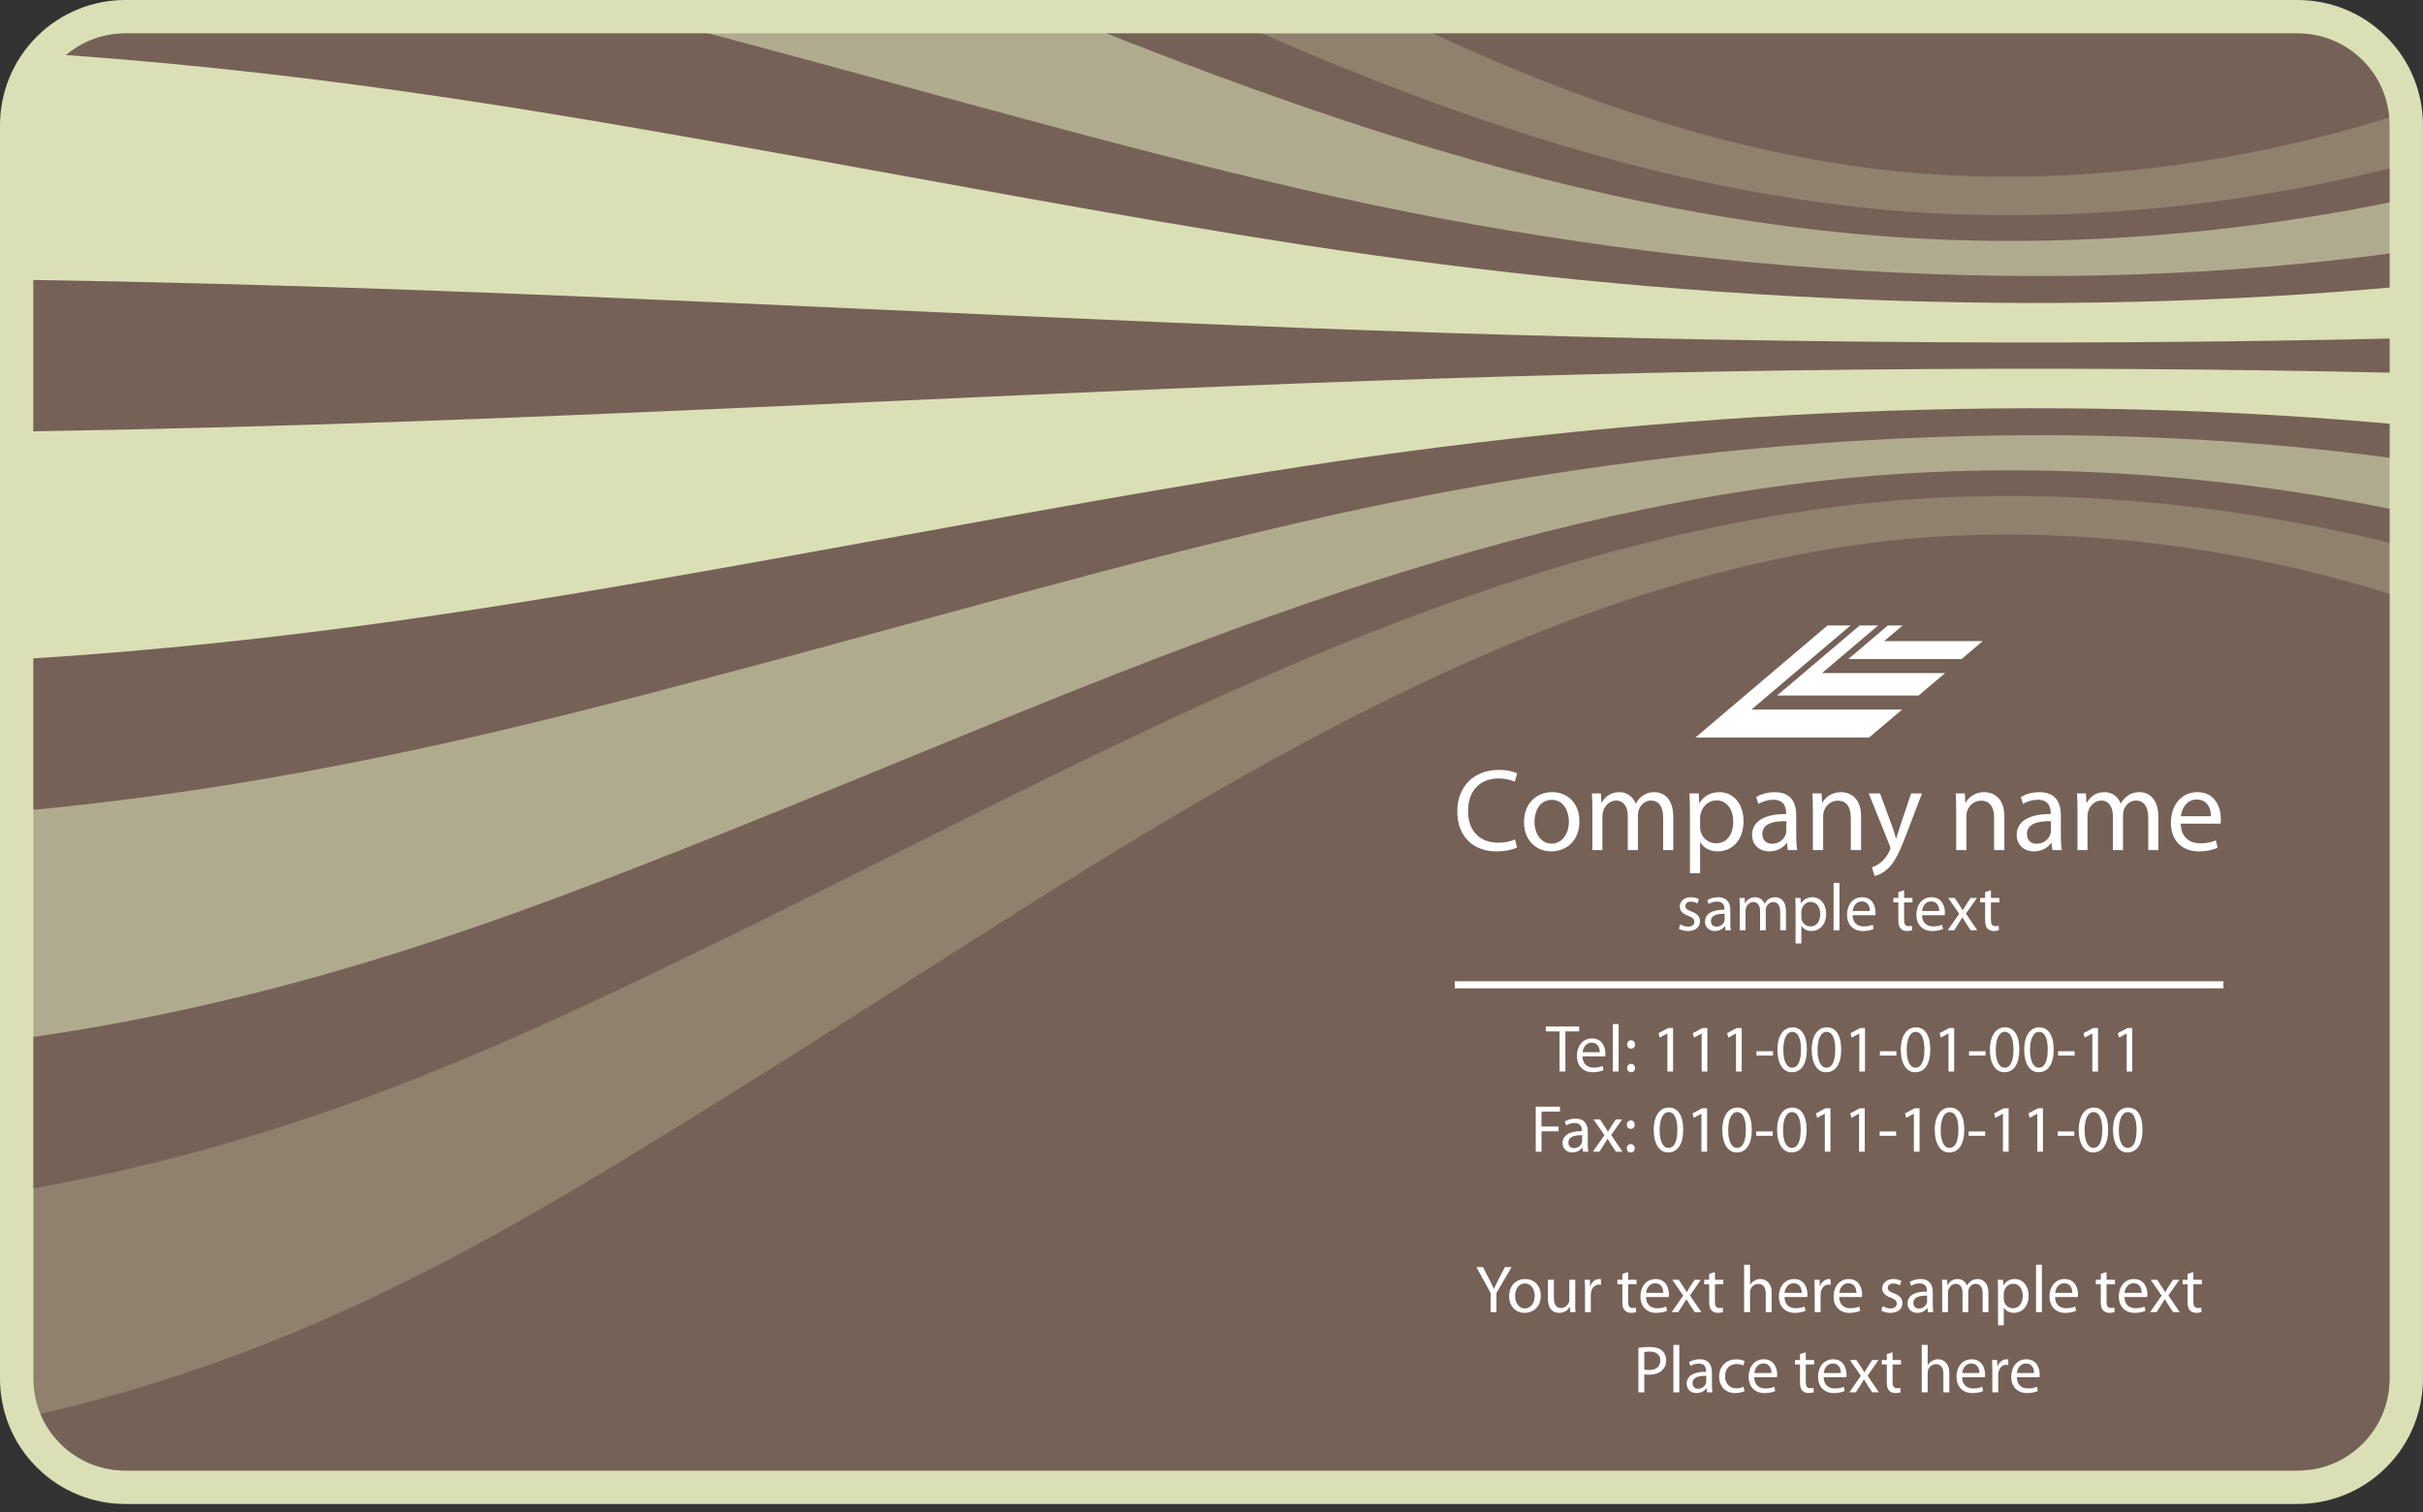 <?xml version="1.0" encoding="UTF-8" standalone="no"?>
<!DOCTYPE svg PUBLIC "-//W3C//DTD SVG 1.1//EN" "http://www.w3.org/Graphics/SVG/1.1/DTD/svg11.dtd">
<svg width="100%" height="100%" viewBox="0 0 290 181" version="1.1" xmlns="http://www.w3.org/2000/svg" xmlns:xlink="http://www.w3.org/1999/xlink" xml:space="preserve" xmlns:serif="http://www.serif.com/" style="fill-rule:evenodd;clip-rule:evenodd;stroke-linejoin:round;stroke-miterlimit:1.414;">
    <rect x="0" y="0" width="290" height="181" fill="#333333" stroke="none"/>
    <g transform="matrix(1,0,0,1,-955.714,-625.019)">
        <path d="M1230.71,629.019L970.714,629.019C967.777,629.019 965.015,630.162 962.935,632.24C960.857,634.318 959.714,637.082 959.714,640.019L959.714,790.021C959.714,792.958 960.857,795.72 962.935,797.798C965.013,799.876 967.777,801.019 970.714,801.019L1230.71,801.019C1233.65,801.019 1236.42,799.876 1238.49,797.798C1240.57,795.72 1241.71,792.958 1241.71,790.021L1241.71,640.019C1241.71,637.082 1240.57,634.318 1238.49,632.24C1236.41,630.162 1233.65,629.019 1230.71,629.019Z" style="fill:rgb(118,97,87);fill-rule:nonzero;"/>
        <path d="M1137.29,726.451C1136.84,726.675 1135.94,726.914 1134.79,726.914C1132.13,726.914 1130.13,725.218 1130.13,722.123C1130.13,719.165 1132.13,717.164 1135.06,717.164C1136.24,717.164 1136.98,717.415 1137.3,717.583L1137.01,718.578C1136.54,718.355 1135.89,718.185 1135.1,718.185C1132.89,718.185 1131.42,719.601 1131.42,722.08C1131.42,724.392 1132.75,725.876 1135.05,725.876C1135.79,725.876 1136.54,725.722 1137.04,725.484L1137.29,726.451Z" style="fill:white;fill-rule:nonzero;"/>
        <path d="M1144.75,723.312C1144.75,725.82 1143.01,726.914 1141.37,726.914C1139.54,726.914 1138.12,725.568 1138.12,723.425C1138.12,721.156 1139.61,719.826 1141.49,719.826C1143.43,719.826 1144.75,721.24 1144.75,723.312ZM1139.37,723.382C1139.37,724.867 1140.22,725.988 1141.43,725.988C1142.61,725.988 1143.49,724.882 1143.49,723.355C1143.49,722.207 1142.91,720.749 1141.46,720.749C1140,720.749 1139.37,722.093 1139.37,723.382Z" style="fill:white;fill-rule:nonzero;"/>
        <path d="M1146.3,721.814C1146.3,721.113 1146.29,720.539 1146.24,719.978L1147.32,719.978L1147.38,721.072L1147.42,721.072C1147.8,720.427 1148.43,719.826 1149.55,719.826C1150.47,719.826 1151.17,720.384 1151.47,721.183L1151.5,721.183C1151.71,720.806 1151.97,720.511 1152.25,720.3C1152.66,719.994 1153.11,719.826 1153.75,719.826C1154.65,719.826 1155.98,720.414 1155.98,722.767L1155.98,726.759L1154.77,726.759L1154.77,722.921C1154.77,721.619 1154.3,720.833 1153.3,720.833C1152.6,720.833 1152.06,721.351 1151.85,721.955C1151.79,722.123 1151.75,722.345 1151.75,722.57L1151.75,726.759L1150.54,726.759L1150.54,722.697C1150.54,721.619 1150.07,720.833 1149.13,720.833C1148.36,720.833 1147.8,721.449 1147.6,722.066C1147.53,722.248 1147.5,722.458 1147.5,722.667L1147.5,726.759L1146.3,726.759L1146.3,721.814Z" style="fill:white;fill-rule:nonzero;"/>
        <path d="M1157.98,722.193C1157.98,721.324 1157.95,720.623 1157.92,719.978L1159.03,719.978L1159.08,721.142L1159.11,721.142C1159.61,720.316 1160.41,719.826 1161.52,719.826C1163.16,719.826 1164.39,721.212 1164.39,723.271C1164.39,725.708 1162.91,726.914 1161.31,726.914C1160.41,726.914 1159.63,726.521 1159.22,725.847L1159.19,725.847L1159.19,729.533L1157.98,729.533L1157.98,722.193ZM1159.19,723.999C1159.19,724.181 1159.22,724.349 1159.25,724.503C1159.47,725.357 1160.22,725.947 1161.1,725.947C1162.4,725.947 1163.16,724.882 1163.16,723.328C1163.16,721.968 1162.44,720.806 1161.14,720.806C1160.3,720.806 1159.52,721.408 1159.28,722.332C1159.24,722.486 1159.19,722.667 1159.19,722.837L1159.19,723.999Z" style="fill:white;fill-rule:nonzero;"/>
        <path d="M1170.7,725.134C1170.7,725.722 1170.73,726.296 1170.82,726.759L1169.69,726.759L1169.6,725.904L1169.56,725.904C1169.18,726.437 1168.45,726.914 1167.48,726.914C1166.11,726.914 1165.41,725.947 1165.41,724.966C1165.41,723.328 1166.87,722.431 1169.49,722.445L1169.49,722.304C1169.49,721.744 1169.33,720.736 1167.94,720.736C1167.31,720.736 1166.66,720.931 1166.18,721.24L1165.9,720.427C1166.46,720.062 1167.27,719.826 1168.13,719.826C1170.2,719.826 1170.7,721.24 1170.7,722.599L1170.7,725.134ZM1169.51,723.298C1168.17,723.271 1166.64,723.509 1166.64,724.826C1166.64,725.624 1167.17,726.001 1167.8,726.001C1168.69,726.001 1169.25,725.441 1169.44,724.867C1169.49,724.742 1169.51,724.601 1169.51,724.476L1169.51,723.298Z" style="fill:white;fill-rule:nonzero;"/>
        <path d="M1172.69,721.814C1172.69,721.113 1172.67,720.539 1172.63,719.978L1173.73,719.978L1173.8,721.099L1173.82,721.099C1174.16,720.455 1174.94,719.826 1176.07,719.826C1177,719.826 1178.46,720.384 1178.46,722.71L1178.46,726.759L1177.23,726.759L1177.23,722.851C1177.23,721.757 1176.82,720.847 1175.66,720.847C1174.85,720.847 1174.22,721.421 1174.01,722.109C1173.95,722.261 1173.92,722.472 1173.92,722.683L1173.92,726.759L1172.69,726.759L1172.69,721.814Z" style="fill:white;fill-rule:nonzero;"/>
        <path d="M1180.73,719.978L1182.21,723.986C1182.36,724.433 1182.53,724.966 1182.64,725.373L1182.67,725.373C1182.8,724.966 1182.94,724.447 1183.11,723.957L1184.45,719.978L1185.75,719.978L1183.9,724.812C1183.02,727.136 1182.42,728.328 1181.58,729.056C1180.98,729.587 1180.38,729.798 1180.07,729.855L1179.76,728.818C1180.07,728.72 1180.47,728.523 1180.84,728.216C1181.17,727.949 1181.59,727.472 1181.87,726.843C1181.93,726.716 1181.97,726.619 1181.97,726.548C1181.97,726.478 1181.94,726.38 1181.89,726.226L1179.38,719.978L1180.73,719.978Z" style="fill:white;fill-rule:nonzero;"/>
        <path d="M1189.84,721.814C1189.84,721.113 1189.83,720.539 1189.78,719.978L1190.88,719.978L1190.94,721.099L1190.97,721.099C1191.31,720.455 1192.09,719.826 1193.21,719.826C1194.15,719.826 1195.61,720.384 1195.61,722.71L1195.61,726.759L1194.38,726.759L1194.38,722.851C1194.38,721.757 1193.97,720.847 1192.81,720.847C1192,720.847 1191.37,721.421 1191.15,722.109C1191.1,722.261 1191.07,722.472 1191.07,722.683L1191.07,726.759L1189.84,726.759L1189.84,721.814Z" style="fill:white;fill-rule:nonzero;"/>
        <path d="M1202.37,725.134C1202.37,725.722 1202.4,726.296 1202.48,726.759L1201.36,726.759L1201.26,725.904L1201.22,725.904C1200.84,726.437 1200.12,726.914 1199.15,726.914C1197.78,726.914 1197.08,725.947 1197.08,724.966C1197.08,723.328 1198.53,722.431 1201.15,722.445L1201.15,722.304C1201.15,721.744 1201,720.736 1199.61,720.736C1198.98,720.736 1198.32,720.931 1197.85,721.24L1197.57,720.427C1198.13,720.062 1198.94,719.826 1199.79,719.826C1201.87,719.826 1202.37,721.24 1202.37,722.599L1202.37,725.134ZM1201.18,723.298C1199.84,723.271 1198.31,723.509 1198.31,724.826C1198.31,725.624 1198.84,726.001 1199.47,726.001C1200.35,726.001 1200.91,725.441 1201.11,724.867C1201.15,724.742 1201.18,724.601 1201.18,724.476L1201.18,723.298Z" style="fill:white;fill-rule:nonzero;"/>
        <path d="M1204.36,721.814C1204.36,721.113 1204.34,720.539 1204.3,719.978L1205.38,719.978L1205.43,721.072L1205.48,721.072C1205.86,720.427 1206.49,719.826 1207.61,719.826C1208.53,719.826 1209.23,720.384 1209.53,721.183L1209.55,721.183C1209.76,720.806 1210.03,720.511 1210.31,720.3C1210.71,719.994 1211.16,719.826 1211.81,719.826C1212.7,719.826 1214.04,720.414 1214.04,722.767L1214.04,726.759L1212.83,726.759L1212.83,722.921C1212.83,721.619 1212.35,720.833 1211.36,720.833C1210.66,720.833 1210.11,721.351 1209.9,721.955C1209.85,722.123 1209.81,722.345 1209.81,722.57L1209.81,726.759L1208.6,726.759L1208.6,722.697C1208.6,721.619 1208.13,720.833 1207.19,720.833C1206.42,720.833 1205.86,721.449 1205.66,722.066C1205.59,722.248 1205.56,722.458 1205.56,722.667L1205.56,726.759L1204.36,726.759L1204.36,721.814Z" style="fill:white;fill-rule:nonzero;"/>
        <path d="M1216.72,723.593C1216.75,725.259 1217.81,725.947 1219.04,725.947C1219.93,725.947 1220.46,725.792 1220.92,725.595L1221.13,726.478C1220.7,726.675 1219.95,726.914 1218.88,726.914C1216.79,726.914 1215.54,725.527 1215.54,723.48C1215.54,721.435 1216.75,719.826 1218.72,719.826C1220.93,719.826 1221.52,721.771 1221.52,723.019C1221.52,723.271 1221.5,723.466 1221.48,723.593L1216.72,723.593ZM1220.33,722.71C1220.35,721.925 1220.01,720.707 1218.63,720.707C1217.38,720.707 1216.83,721.855 1216.73,722.71L1220.33,722.71Z" style="fill:white;fill-rule:nonzero;"/>
        <path d="M1156.82,735.638C1157.03,735.775 1157.4,735.919 1157.75,735.919C1158.26,735.919 1158.5,735.664 1158.5,735.343C1158.5,735.007 1158.3,734.824 1157.78,734.632C1157.09,734.384 1156.76,733.999 1156.76,733.537C1156.76,732.912 1157.26,732.4 1158.09,732.4C1158.49,732.4 1158.83,732.513 1159.05,732.64L1158.87,733.152C1158.72,733.056 1158.44,732.929 1158.08,732.929C1157.66,732.929 1157.43,733.167 1157.43,733.457C1157.43,733.777 1157.66,733.919 1158.17,734.113C1158.84,734.369 1159.18,734.703 1159.18,735.279C1159.18,735.958 1158.65,736.447 1157.74,736.447C1157.31,736.447 1156.92,736.335 1156.65,736.175L1156.82,735.638Z" style="fill:white;fill-rule:nonzero;"/>
        <path d="M1162.81,735.431C1162.81,735.767 1162.82,736.095 1162.87,736.359L1162.23,736.359L1162.17,735.871L1162.15,735.871C1161.93,736.175 1161.52,736.447 1160.97,736.447C1160.18,736.447 1159.78,735.894 1159.78,735.335C1159.78,734.4 1160.62,733.888 1162.11,733.896L1162.11,733.816C1162.11,733.496 1162.02,732.921 1161.23,732.921C1160.87,732.921 1160.5,733.033 1160.22,733.208L1160.06,732.746C1160.38,732.537 1160.85,732.4 1161.34,732.4C1162.52,732.4 1162.81,733.208 1162.81,733.984L1162.81,735.431ZM1162.13,734.384C1161.36,734.369 1160.49,734.503 1160.49,735.255C1160.49,735.71 1160.79,735.927 1161.15,735.927C1161.65,735.927 1161.97,735.607 1162.09,735.279C1162.11,735.207 1162.13,735.126 1162.13,735.056L1162.13,734.384Z" style="fill:white;fill-rule:nonzero;"/>
        <path d="M1163.94,733.537C1163.94,733.136 1163.93,732.808 1163.91,732.49L1164.53,732.49L1164.56,733.113L1164.58,733.113C1164.8,732.746 1165.16,732.4 1165.8,732.4C1166.33,732.4 1166.73,732.72 1166.89,733.177L1166.91,733.177C1167.03,732.96 1167.18,732.792 1167.34,732.673C1167.57,732.498 1167.83,732.4 1168.2,732.4C1168.71,732.4 1169.47,732.736 1169.47,734.08L1169.47,736.359L1168.78,736.359L1168.78,734.167C1168.78,733.423 1168.51,732.976 1167.94,732.976C1167.54,732.976 1167.23,733.273 1167.11,733.617C1167.08,733.712 1167.05,733.839 1167.05,733.968L1167.05,736.359L1166.37,736.359L1166.37,734.04C1166.37,733.423 1166.09,732.976 1165.56,732.976C1165.12,732.976 1164.8,733.328 1164.69,733.679C1164.65,733.785 1164.63,733.904 1164.63,734.025L1164.63,736.359L1163.94,736.359L1163.94,733.537Z" style="fill:white;fill-rule:nonzero;"/>
        <path d="M1170.62,733.751C1170.62,733.257 1170.6,732.857 1170.58,732.49L1171.21,732.49L1171.25,733.152L1171.26,733.152C1171.55,732.681 1172.01,732.4 1172.64,732.4C1173.57,732.4 1174.28,733.193 1174.28,734.369C1174.28,735.759 1173.43,736.447 1172.52,736.447C1172.01,736.447 1171.56,736.222 1171.33,735.839L1171.31,735.839L1171.31,737.941L1170.62,737.941L1170.62,733.751ZM1171.31,734.783C1171.31,734.888 1171.33,734.984 1171.34,735.072C1171.47,735.56 1171.89,735.894 1172.4,735.894C1173.14,735.894 1173.57,735.287 1173.57,734.4C1173.57,733.624 1173.17,732.96 1172.42,732.96C1171.94,732.96 1171.5,733.304 1171.36,733.832C1171.34,733.919 1171.31,734.025 1171.31,734.121L1171.31,734.783Z" style="fill:white;fill-rule:nonzero;"/>
        <rect x="1175.17" y="730.681" width="0.703" height="5.678" style="fill:white;fill-rule:nonzero;"/>
        <path d="M1177.45,734.552C1177.46,735.503 1178.07,735.894 1178.77,735.894C1179.28,735.894 1179.58,735.806 1179.85,735.695L1179.96,736.199C1179.72,736.31 1179.29,736.447 1178.68,736.447C1177.49,736.447 1176.78,735.656 1176.78,734.488C1176.78,733.32 1177.46,732.4 1178.59,732.4C1179.85,732.4 1180.19,733.513 1180.19,734.224C1180.19,734.369 1180.17,734.48 1180.17,734.552L1177.45,734.552ZM1179.51,734.048C1179.52,733.601 1179.33,732.904 1178.53,732.904C1177.82,732.904 1177.51,733.56 1177.45,734.048L1179.51,734.048Z" style="fill:white;fill-rule:nonzero;"/>
        <path d="M1183.61,731.562L1183.61,732.49L1184.61,732.49L1184.61,733.025L1183.61,733.025L1183.61,735.111C1183.61,735.591 1183.74,735.863 1184.13,735.863C1184.33,735.863 1184.44,735.847 1184.54,735.816L1184.57,736.343C1184.44,736.398 1184.22,736.447 1183.95,736.447C1183.62,736.447 1183.36,736.335 1183.19,736.142C1182.99,735.935 1182.92,735.591 1182.92,735.136L1182.92,733.025L1182.32,733.025L1182.32,732.49L1182.92,732.49L1182.92,731.777L1183.61,731.562Z" style="fill:white;fill-rule:nonzero;"/>
        <path d="M1185.75,734.552C1185.77,735.503 1186.38,735.894 1187.08,735.894C1187.58,735.894 1187.88,735.806 1188.15,735.695L1188.27,736.199C1188.02,736.31 1187.6,736.447 1186.98,736.447C1185.79,736.447 1185.08,735.656 1185.08,734.488C1185.08,733.32 1185.77,732.4 1186.89,732.4C1188.16,732.4 1188.49,733.513 1188.49,734.224C1188.49,734.369 1188.48,734.48 1188.47,734.552L1185.75,734.552ZM1187.81,734.048C1187.82,733.601 1187.63,732.904 1186.84,732.904C1186.13,732.904 1185.81,733.56 1185.76,734.048L1187.81,734.048Z" style="fill:white;fill-rule:nonzero;"/>
        <path d="M1189.67,732.49L1190.22,733.32C1190.37,733.537 1190.49,733.736 1190.62,733.953L1190.64,733.953C1190.77,733.72 1190.89,733.521 1191.02,733.312L1191.57,732.49L1192.33,732.49L1191.01,734.359L1192.37,736.359L1191.57,736.359L1191,735.488C1190.85,735.263 1190.72,735.048 1190.58,734.816L1190.57,734.816C1190.44,735.056 1190.3,735.255 1190.16,735.488L1189.6,736.359L1188.82,736.359L1190.2,734.384L1188.89,732.49L1189.67,732.49Z" style="fill:white;fill-rule:nonzero;"/>
        <path d="M1194,731.562L1194,732.49L1195.01,732.49L1195.01,733.025L1194,733.025L1194,735.111C1194,735.591 1194.13,735.863 1194.53,735.863C1194.72,735.863 1194.83,735.847 1194.93,735.816L1194.96,736.343C1194.83,736.398 1194.61,736.447 1194.34,736.447C1194.01,736.447 1193.75,736.335 1193.58,736.142C1193.38,735.935 1193.31,735.591 1193.31,735.136L1193.31,733.025L1192.71,733.025L1192.71,732.49L1193.31,732.49L1193.31,731.777L1194,731.562Z" style="fill:white;fill-rule:nonzero;"/>
        <rect x="1129.83" y="742.46" width="92" height="0.844" style="fill:white;fill-rule:nonzero;"/>
        <path d="M1142.37,748.46L1140.73,748.46L1140.73,747.869L1144.72,747.869L1144.72,748.46L1143.07,748.46L1143.07,753.257L1142.37,753.257L1142.37,748.46Z" style="fill:white;fill-rule:nonzero;"/>
        <path d="M1145.12,751.451C1145.13,752.402 1145.74,752.794 1146.45,752.794C1146.95,752.794 1147.25,752.707 1147.52,752.595L1147.64,753.097C1147.39,753.21 1146.97,753.345 1146.35,753.345C1145.16,753.345 1144.45,752.554 1144.45,751.386C1144.45,750.22 1145.13,749.3 1146.26,749.3C1147.53,749.3 1147.86,750.412 1147.86,751.123C1147.86,751.267 1147.85,751.378 1147.84,751.451L1145.12,751.451ZM1147.18,750.947C1147.19,750.499 1147,749.804 1146.21,749.804C1145.5,749.804 1145.18,750.46 1145.13,750.947L1147.18,750.947Z" style="fill:white;fill-rule:nonzero;"/>
        <rect x="1148.74" y="747.582" width="0.703" height="5.675" style="fill:white;fill-rule:nonzero;"/>
        <path d="M1150.92,750.523C1150.65,750.523 1150.46,750.308 1150.46,750.027C1150.46,749.732 1150.65,749.515 1150.93,749.515C1151.21,749.515 1151.4,749.732 1151.41,750.027C1151.41,750.308 1151.22,750.523 1150.93,750.523L1150.92,750.523ZM1150.92,753.345C1150.65,753.345 1150.46,753.13 1150.46,752.851C1150.46,752.554 1150.65,752.347 1150.93,752.347C1151.21,752.347 1151.4,752.554 1151.41,752.851C1151.41,753.13 1151.22,753.345 1150.93,753.345L1150.92,753.345Z" style="fill:white;fill-rule:nonzero;"/>
        <path d="M1155.28,748.716L1155.26,748.716L1154.36,749.205L1154.22,748.669L1155.36,748.06L1155.96,748.06L1155.96,753.257L1155.28,753.257L1155.28,748.716Z" style="fill:white;fill-rule:nonzero;"/>
        <path d="M1159.38,748.716L1159.37,748.716L1158.46,749.205L1158.33,748.669L1159.46,748.06L1160.06,748.06L1160.06,753.257L1159.38,753.257L1159.38,748.716Z" style="fill:white;fill-rule:nonzero;"/>
        <path d="M1163.49,748.716L1163.47,748.716L1162.57,749.205L1162.43,748.669L1163.57,748.06L1164.17,748.06L1164.17,753.257L1163.49,753.257L1163.49,748.716Z" style="fill:white;fill-rule:nonzero;"/>
        <rect x="1165.94" y="750.835" width="1.975" height="0.52" style="fill:white;fill-rule:nonzero;"/>
        <path d="M1171.97,750.603C1171.97,752.371 1171.32,753.345 1170.17,753.345C1169.15,753.345 1168.46,752.394 1168.45,750.675C1168.45,748.933 1169.2,747.972 1170.25,747.972C1171.35,747.972 1171.97,748.949 1171.97,750.603ZM1169.15,750.683C1169.15,752.035 1169.57,752.802 1170.21,752.802C1170.92,752.802 1171.27,751.962 1171.27,750.636C1171.27,749.357 1170.94,748.517 1170.21,748.517C1169.6,748.517 1169.15,749.269 1169.15,750.683Z" style="fill:white;fill-rule:nonzero;"/>
        <path d="M1176.08,750.603C1176.08,752.371 1175.42,753.345 1174.27,753.345C1173.25,753.345 1172.57,752.394 1172.55,750.675C1172.55,748.933 1173.3,747.972 1174.36,747.972C1175.45,747.972 1176.08,748.949 1176.08,750.603ZM1173.25,750.683C1173.25,752.035 1173.67,752.802 1174.31,752.802C1175.03,752.802 1175.37,751.962 1175.37,750.636C1175.37,749.357 1175.05,748.517 1174.32,748.517C1173.7,748.517 1173.25,749.269 1173.25,750.683Z" style="fill:white;fill-rule:nonzero;"/>
        <path d="M1178.25,748.716L1178.24,748.716L1177.34,749.205L1177.2,748.669L1178.33,748.06L1178.93,748.06L1178.93,753.257L1178.25,753.257L1178.25,748.716Z" style="fill:white;fill-rule:nonzero;"/>
        <rect x="1180.71" y="750.835" width="1.974" height="0.52" style="fill:white;fill-rule:nonzero;"/>
        <path d="M1186.74,750.603C1186.74,752.371 1186.09,753.345 1184.93,753.345C1183.92,753.345 1183.23,752.394 1183.21,750.675C1183.21,748.933 1183.96,747.972 1185.02,747.972C1186.12,747.972 1186.74,748.949 1186.74,750.603ZM1183.92,750.683C1183.92,752.035 1184.33,752.802 1184.97,752.802C1185.69,752.802 1186.04,751.962 1186.04,750.636C1186.04,749.357 1185.71,748.517 1184.98,748.517C1184.37,748.517 1183.92,749.269 1183.92,750.683Z" style="fill:white;fill-rule:nonzero;"/>
        <path d="M1188.92,748.716L1188.9,748.716L1188,749.205L1187.86,748.669L1189,748.06L1189.6,748.06L1189.6,753.257L1188.92,753.257L1188.92,748.716Z" style="fill:white;fill-rule:nonzero;"/>
        <rect x="1191.38" y="750.835" width="1.974" height="0.52" style="fill:white;fill-rule:nonzero;"/>
        <path d="M1197.4,750.603C1197.4,752.371 1196.75,753.345 1195.6,753.345C1194.58,753.345 1193.89,752.394 1193.88,750.675C1193.88,748.933 1194.63,747.972 1195.68,747.972C1196.78,747.972 1197.4,748.949 1197.4,750.603ZM1194.58,750.683C1194.58,752.035 1195,752.802 1195.64,752.802C1196.36,752.802 1196.7,751.962 1196.7,750.636C1196.7,749.357 1196.37,748.517 1195.64,748.517C1195.03,748.517 1194.58,749.269 1194.58,750.683Z" style="fill:white;fill-rule:nonzero;"/>
        <path d="M1201.51,750.603C1201.51,752.371 1200.85,753.345 1199.7,753.345C1198.68,753.345 1198,752.394 1197.98,750.675C1197.98,748.933 1198.73,747.972 1199.79,747.972C1200.88,747.972 1201.51,748.949 1201.51,750.603ZM1198.68,750.683C1198.68,752.035 1199.1,752.802 1199.74,752.802C1200.46,752.802 1200.8,751.962 1200.8,750.636C1200.8,749.357 1200.48,748.517 1199.75,748.517C1199.13,748.517 1198.68,749.269 1198.68,750.683Z" style="fill:white;fill-rule:nonzero;"/>
        <rect x="1202.04" y="750.835" width="1.974" height="0.52" style="fill:white;fill-rule:nonzero;"/>
        <path d="M1206.14,748.716L1206.13,748.716L1205.22,749.205L1205.09,748.669L1206.22,748.06L1206.82,748.06L1206.82,753.257L1206.14,753.257L1206.14,748.716Z" style="fill:white;fill-rule:nonzero;"/>
        <path d="M1210.25,748.716L1210.23,748.716L1209.33,749.205L1209.19,748.669L1210.33,748.06L1210.92,748.06L1210.92,753.257L1210.25,753.257L1210.25,748.716Z" style="fill:white;fill-rule:nonzero;"/>
        <path d="M1139.52,757.468L1142.42,757.468L1142.42,758.052L1140.21,758.052L1140.21,759.843L1142.25,759.843L1142.25,760.419L1140.21,760.419L1140.21,762.859L1139.52,762.859L1139.52,757.468Z" style="fill:white;fill-rule:nonzero;"/>
        <path d="M1145.75,761.931C1145.75,762.267 1145.76,762.595 1145.81,762.859L1145.17,762.859L1145.12,762.371L1145.09,762.371C1144.88,762.673 1144.46,762.947 1143.91,762.947C1143.13,762.947 1142.73,762.394 1142.73,761.835C1142.73,760.9 1143.56,760.388 1145.05,760.396L1145.05,760.316C1145.05,759.996 1144.96,759.419 1144.17,759.419C1143.81,759.419 1143.44,759.533 1143.16,759.708L1143,759.244C1143.33,759.037 1143.79,758.9 1144.28,758.9C1145.46,758.9 1145.75,759.708 1145.75,760.484L1145.75,761.931ZM1145.07,760.882C1144.3,760.867 1143.43,761.003 1143.43,761.755C1143.43,762.21 1143.73,762.427 1144.09,762.427C1144.6,762.427 1144.92,762.107 1145.03,761.779C1145.05,761.707 1145.07,761.626 1145.07,761.554L1145.07,760.882Z" style="fill:white;fill-rule:nonzero;"/>
        <path d="M1147.21,758.988L1147.76,759.82C1147.91,760.037 1148.03,760.236 1148.15,760.451L1148.18,760.451C1148.31,760.22 1148.43,760.019 1148.56,759.812L1149.11,758.988L1149.87,758.988L1148.55,760.859L1149.91,762.859L1149.11,762.859L1148.54,761.986C1148.39,761.763 1148.26,761.546 1148.12,761.316L1148.11,761.316C1147.98,761.554 1147.84,761.755 1147.7,761.986L1147.14,762.859L1146.36,762.859L1147.74,760.882L1146.43,758.988L1147.21,758.988Z" style="fill:white;fill-rule:nonzero;"/>
        <path d="M1150.88,760.124C1150.61,760.124 1150.42,759.908 1150.42,759.628C1150.42,759.332 1150.62,759.117 1150.9,759.117C1151.18,759.117 1151.36,759.332 1151.37,759.628C1151.37,759.908 1151.19,760.124 1150.89,760.124L1150.88,760.124ZM1150.88,762.947C1150.61,762.947 1150.42,762.73 1150.42,762.451C1150.42,762.154 1150.62,761.947 1150.9,761.947C1151.18,761.947 1151.36,762.154 1151.37,762.451C1151.37,762.73 1151.19,762.947 1150.89,762.947L1150.88,762.947Z" style="fill:white;fill-rule:nonzero;"/>
        <path d="M1157.17,760.203C1157.17,761.97 1156.51,762.947 1155.36,762.947C1154.35,762.947 1153.66,761.994 1153.64,760.275C1153.64,758.533 1154.39,757.574 1155.45,757.574C1156.55,757.574 1157.17,758.548 1157.17,760.203ZM1154.35,760.283C1154.35,761.634 1154.76,762.402 1155.4,762.402C1156.12,762.402 1156.47,761.562 1156.47,760.236C1156.47,758.957 1156.14,758.117 1155.41,758.117C1154.8,758.117 1154.35,758.869 1154.35,760.283Z" style="fill:white;fill-rule:nonzero;"/>
        <path d="M1159.35,758.316L1159.33,758.316L1158.43,758.804L1158.29,758.269L1159.43,757.662L1160.03,757.662L1160.03,762.859L1159.35,762.859L1159.35,758.316Z" style="fill:white;fill-rule:nonzero;"/>
        <path d="M1165.38,760.203C1165.38,761.97 1164.72,762.947 1163.57,762.947C1162.56,762.947 1161.87,761.994 1161.85,760.275C1161.85,758.533 1162.6,757.574 1163.66,757.574C1164.75,757.574 1165.38,758.548 1165.38,760.203ZM1162.56,760.283C1162.56,761.634 1162.97,762.402 1163.61,762.402C1164.33,762.402 1164.67,761.562 1164.67,760.236C1164.67,758.957 1164.35,758.117 1163.62,758.117C1163,758.117 1162.56,758.869 1162.56,760.283Z" style="fill:white;fill-rule:nonzero;"/>
        <rect x="1165.91" y="760.435" width="1.974" height="0.52" style="fill:white;fill-rule:nonzero;"/>
        <path d="M1171.94,760.203C1171.94,761.97 1171.28,762.947 1170.13,762.947C1169.12,762.947 1168.43,761.994 1168.41,760.275C1168.41,758.533 1169.16,757.574 1170.22,757.574C1171.31,757.574 1171.94,758.548 1171.94,760.203ZM1169.12,760.283C1169.12,761.634 1169.53,762.402 1170.17,762.402C1170.89,762.402 1171.23,761.562 1171.23,760.236C1171.23,758.957 1170.91,758.117 1170.18,758.117C1169.56,758.117 1169.12,758.869 1169.12,760.283Z" style="fill:white;fill-rule:nonzero;"/>
        <path d="M1174.12,758.316L1174.1,758.316L1173.2,758.804L1173.06,758.269L1174.19,757.662L1174.79,757.662L1174.79,762.859L1174.12,762.859L1174.12,758.316Z" style="fill:white;fill-rule:nonzero;"/>
        <path d="M1178.22,758.316L1178.2,758.316L1177.3,758.804L1177.16,758.269L1178.3,757.662L1178.9,757.662L1178.9,762.859L1178.22,762.859L1178.22,758.316Z" style="fill:white;fill-rule:nonzero;"/>
        <rect x="1180.68" y="760.435" width="1.975" height="0.52" style="fill:white;fill-rule:nonzero;"/>
        <path d="M1184.78,758.316L1184.76,758.316L1183.86,758.804L1183.72,758.269L1184.86,757.662L1185.46,757.662L1185.46,762.859L1184.78,762.859L1184.78,758.316Z" style="fill:white;fill-rule:nonzero;"/>
        <path d="M1190.81,760.203C1190.81,761.97 1190.15,762.947 1189,762.947C1187.99,762.947 1187.3,761.994 1187.28,760.275C1187.28,758.533 1188.04,757.574 1189.09,757.574C1190.19,757.574 1190.81,758.548 1190.81,760.203ZM1187.99,760.283C1187.99,761.634 1188.4,762.402 1189.04,762.402C1189.76,762.402 1190.11,761.562 1190.11,760.236C1190.11,758.957 1189.78,758.117 1189.05,758.117C1188.43,758.117 1187.99,758.869 1187.99,760.283Z" style="fill:white;fill-rule:nonzero;"/>
        <rect x="1191.34" y="760.435" width="1.975" height="0.52" style="fill:white;fill-rule:nonzero;"/>
        <path d="M1195.44,758.316L1195.43,758.316L1194.52,758.804L1194.39,758.269L1195.52,757.662L1196.12,757.662L1196.12,762.859L1195.44,762.859L1195.44,758.316Z" style="fill:white;fill-rule:nonzero;"/>
        <path d="M1199.55,758.316L1199.53,758.316L1198.63,758.804L1198.49,758.269L1199.63,757.662L1200.23,757.662L1200.23,762.859L1199.55,762.859L1199.55,758.316Z" style="fill:white;fill-rule:nonzero;"/>
        <rect x="1202" y="760.435" width="1.975" height="0.52" style="fill:white;fill-rule:nonzero;"/>
        <path d="M1208.03,760.203C1208.03,761.97 1207.38,762.947 1206.23,762.947C1205.21,762.947 1204.52,761.994 1204.51,760.275C1204.51,758.533 1205.26,757.574 1206.31,757.574C1207.41,757.574 1208.03,758.548 1208.03,760.203ZM1205.21,760.283C1205.21,761.634 1205.63,762.402 1206.27,762.402C1206.99,762.402 1207.33,761.562 1207.33,760.236C1207.33,758.957 1207,758.117 1206.27,758.117C1205.66,758.117 1205.21,758.869 1205.21,760.283Z" style="fill:white;fill-rule:nonzero;"/>
        <path d="M1212.14,760.203C1212.14,761.97 1211.48,762.947 1210.33,762.947C1209.31,762.947 1208.63,761.994 1208.61,760.275C1208.61,758.533 1209.36,757.574 1210.42,757.574C1211.51,757.574 1212.14,758.548 1212.14,760.203ZM1209.31,760.283C1209.31,761.634 1209.73,762.402 1210.37,762.402C1211.09,762.402 1211.43,761.562 1211.43,760.236C1211.43,758.957 1211.11,758.117 1210.38,758.117C1209.76,758.117 1209.31,758.869 1209.31,760.283Z" style="fill:white;fill-rule:nonzero;"/>
        <path d="M1134.12,782.058L1134.12,779.771L1132.42,776.669L1133.21,776.669L1133.97,778.156C1134.17,778.564 1134.34,778.892 1134.5,779.267L1134.52,779.267C1134.67,778.915 1134.86,778.564 1135.06,778.156L1135.84,776.669L1136.63,776.669L1134.82,779.763L1134.82,782.058L1134.12,782.058Z" style="fill:white;fill-rule:nonzero;"/>
        <path d="M1140.12,780.091C1140.12,781.521 1139.13,782.146 1138.19,782.146C1137.14,782.146 1136.34,781.378 1136.34,780.154C1136.34,778.859 1137.18,778.099 1138.25,778.099C1139.37,778.099 1140.12,778.908 1140.12,780.091ZM1137.05,780.13C1137.05,780.978 1137.54,781.619 1138.22,781.619C1138.89,781.619 1139.4,780.986 1139.4,780.115C1139.4,779.458 1139.07,778.628 1138.24,778.628C1137.41,778.628 1137.05,779.396 1137.05,780.13Z" style="fill:white;fill-rule:nonzero;"/>
        <path d="M1144.25,781.001C1144.25,781.402 1144.25,781.753 1144.28,782.058L1143.65,782.058L1143.62,781.425L1143.6,781.425C1143.41,781.738 1143.01,782.146 1142.32,782.146C1141.71,782.146 1140.98,781.81 1140.98,780.451L1140.98,778.187L1141.69,778.187L1141.69,780.33C1141.69,781.066 1141.91,781.562 1142.55,781.562C1143.02,781.562 1143.35,781.234 1143.48,780.921C1143.52,780.818 1143.54,780.691 1143.54,780.562L1143.54,778.187L1144.25,778.187L1144.25,781.001Z" style="fill:white;fill-rule:nonzero;"/>
        <path d="M1145.42,779.396C1145.42,778.939 1145.41,778.548 1145.38,778.187L1146,778.187L1146.02,778.947L1146.06,778.947C1146.23,778.427 1146.65,778.099 1147.13,778.099C1147.21,778.099 1147.26,778.107 1147.33,778.124L1147.33,778.787C1147.25,778.771 1147.18,778.763 1147.09,778.763C1146.59,778.763 1146.24,779.14 1146.14,779.667C1146.13,779.763 1146.11,779.874 1146.11,779.996L1146.11,782.058L1145.42,782.058L1145.42,779.396Z" style="fill:white;fill-rule:nonzero;"/>
        <path d="M1150.58,777.259L1150.58,778.187L1151.58,778.187L1151.58,778.724L1150.58,778.724L1150.58,780.81C1150.58,781.29 1150.71,781.562 1151.1,781.562C1151.29,781.562 1151.41,781.546 1151.51,781.513L1151.54,782.042C1151.41,782.097 1151.19,782.146 1150.92,782.146C1150.59,782.146 1150.33,782.033 1150.16,781.841C1149.96,781.634 1149.89,781.29 1149.89,780.833L1149.89,778.724L1149.29,778.724L1149.29,778.187L1149.89,778.187L1149.89,777.476L1150.58,777.259Z" style="fill:white;fill-rule:nonzero;"/>
        <path d="M1152.72,780.251C1152.74,781.203 1153.34,781.593 1154.05,781.593C1154.55,781.593 1154.85,781.505 1155.12,781.394L1155.24,781.898C1154.99,782.009 1154.57,782.146 1153.95,782.146C1152.76,782.146 1152.05,781.353 1152.05,780.187C1152.05,779.019 1152.74,778.099 1153.86,778.099C1155.13,778.099 1155.46,779.21 1155.46,779.923C1155.46,780.066 1155.45,780.179 1155.44,780.251L1152.72,780.251ZM1154.78,779.748C1154.79,779.298 1154.6,778.603 1153.81,778.603C1153.1,778.603 1152.78,779.259 1152.73,779.748L1154.78,779.748Z" style="fill:white;fill-rule:nonzero;"/>
        <path d="M1156.64,778.187L1157.19,779.019C1157.34,779.236 1157.45,779.435 1157.58,779.652L1157.61,779.652C1157.74,779.419 1157.86,779.218 1157.99,779.011L1158.54,778.187L1159.29,778.187L1157.98,780.058L1159.34,782.058L1158.54,782.058L1157.97,781.187C1157.82,780.962 1157.69,780.746 1157.55,780.515L1157.54,780.515C1157.41,780.753 1157.27,780.955 1157.13,781.187L1156.57,782.058L1155.79,782.058L1157.17,780.083L1155.86,778.187L1156.64,778.187Z" style="fill:white;fill-rule:nonzero;"/>
        <path d="M1160.97,777.259L1160.97,778.187L1161.97,778.187L1161.97,778.724L1160.97,778.724L1160.97,780.81C1160.97,781.29 1161.1,781.562 1161.5,781.562C1161.69,781.562 1161.8,781.546 1161.9,781.513L1161.93,782.042C1161.8,782.097 1161.58,782.146 1161.31,782.146C1160.98,782.146 1160.72,782.033 1160.55,781.841C1160.35,781.634 1160.28,781.29 1160.28,780.833L1160.28,778.724L1159.68,778.724L1159.68,778.187L1160.28,778.187L1160.28,777.476L1160.97,777.259Z" style="fill:white;fill-rule:nonzero;"/>
        <path d="M1164.46,776.38L1165.17,776.38L1165.17,778.794L1165.18,778.794C1165.29,778.595 1165.47,778.419 1165.69,778.3C1165.89,778.179 1166.14,778.099 1166.41,778.099C1166.92,778.099 1167.76,778.419 1167.76,779.755L1167.76,782.058L1167.05,782.058L1167.05,779.835C1167.05,779.21 1166.82,778.683 1166.16,778.683C1165.7,778.683 1165.34,779.003 1165.21,779.386C1165.17,779.484 1165.17,779.587 1165.17,779.722L1165.17,782.058L1164.46,782.058L1164.46,776.38Z" style="fill:white;fill-rule:nonzero;"/>
        <path d="M1169.3,780.251C1169.31,781.203 1169.92,781.593 1170.62,781.593C1171.13,781.593 1171.43,781.505 1171.69,781.394L1171.81,781.898C1171.57,782.009 1171.14,782.146 1170.53,782.146C1169.34,782.146 1168.62,781.353 1168.62,780.187C1168.62,779.019 1169.31,778.099 1170.44,778.099C1171.7,778.099 1172.04,779.21 1172.04,779.923C1172.04,780.066 1172.02,780.179 1172.01,780.251L1169.3,780.251ZM1171.36,779.748C1171.37,779.298 1171.17,778.603 1170.38,778.603C1169.67,778.603 1169.36,779.259 1169.3,779.748L1171.36,779.748Z" style="fill:white;fill-rule:nonzero;"/>
        <path d="M1172.91,779.396C1172.91,778.939 1172.9,778.548 1172.88,778.187L1173.5,778.187L1173.52,778.947L1173.55,778.947C1173.73,778.427 1174.15,778.099 1174.62,778.099C1174.7,778.099 1174.76,778.107 1174.82,778.124L1174.82,778.787C1174.75,778.771 1174.68,778.763 1174.58,778.763C1174.09,778.763 1173.74,779.14 1173.64,779.667C1173.62,779.763 1173.61,779.874 1173.61,779.996L1173.61,782.058L1172.91,782.058L1172.91,779.396Z" style="fill:white;fill-rule:nonzero;"/>
        <path d="M1175.84,780.251C1175.86,781.203 1176.46,781.593 1177.17,781.593C1177.67,781.593 1177.97,781.505 1178.24,781.394L1178.36,781.898C1178.11,782.009 1177.69,782.146 1177.07,782.146C1175.88,782.146 1175.17,781.353 1175.17,780.187C1175.17,779.019 1175.86,778.099 1176.98,778.099C1178.25,778.099 1178.58,779.21 1178.58,779.923C1178.58,780.066 1178.57,780.179 1178.56,780.251L1175.84,780.251ZM1177.9,779.748C1177.91,779.298 1177.72,778.603 1176.93,778.603C1176.21,778.603 1175.9,779.259 1175.85,779.748L1177.9,779.748Z" style="fill:white;fill-rule:nonzero;"/>
        <path d="M1181.05,781.337C1181.26,781.474 1181.63,781.619 1181.98,781.619C1182.49,781.619 1182.73,781.363 1182.73,781.042C1182.73,780.707 1182.53,780.523 1182.01,780.33C1181.32,780.083 1180.99,779.699 1180.99,779.236C1180.99,778.611 1181.5,778.099 1182.33,778.099C1182.72,778.099 1183.06,778.212 1183.28,778.339L1183.1,778.851C1182.95,778.755 1182.67,778.628 1182.31,778.628C1181.89,778.628 1181.66,778.867 1181.66,779.156C1181.66,779.474 1181.89,779.619 1182.4,779.81C1183.07,780.066 1183.41,780.402 1183.41,780.978C1183.41,781.658 1182.88,782.146 1181.97,782.146C1181.54,782.146 1181.15,782.033 1180.88,781.874L1181.05,781.337Z" style="fill:white;fill-rule:nonzero;"/>
        <path d="M1187.04,781.13C1187.04,781.466 1187.05,781.794 1187.1,782.058L1186.46,782.058L1186.41,781.57L1186.38,781.57C1186.17,781.874 1185.75,782.146 1185.2,782.146C1184.41,782.146 1184.02,781.593 1184.02,781.035C1184.02,780.099 1184.85,779.587 1186.34,779.595L1186.34,779.515C1186.34,779.195 1186.25,778.619 1185.46,778.619C1185.1,778.619 1184.73,778.732 1184.45,778.908L1184.29,778.443C1184.62,778.236 1185.08,778.099 1185.57,778.099C1186.75,778.099 1187.04,778.908 1187.04,779.683L1187.04,781.13ZM1186.36,780.083C1185.59,780.066 1184.72,780.203 1184.72,780.955C1184.72,781.41 1185.02,781.626 1185.38,781.626C1185.88,781.626 1186.21,781.306 1186.32,780.978C1186.34,780.906 1186.36,780.826 1186.36,780.753L1186.36,780.083Z" style="fill:white;fill-rule:nonzero;"/>
        <path d="M1188.17,779.236C1188.17,778.835 1188.17,778.507 1188.14,778.187L1188.76,778.187L1188.79,778.812L1188.82,778.812C1189.03,778.443 1189.39,778.099 1190.03,778.099C1190.56,778.099 1190.96,778.419 1191.13,778.874L1191.14,778.874C1191.26,778.66 1191.41,778.492 1191.57,778.373C1191.81,778.195 1192.06,778.099 1192.43,778.099C1192.94,778.099 1193.7,778.435 1193.7,779.779L1193.7,782.058L1193.01,782.058L1193.01,779.867C1193.01,779.123 1192.74,778.675 1192.17,778.675C1191.77,778.675 1191.46,778.972 1191.34,779.316C1191.31,779.412 1191.29,779.539 1191.29,779.667L1191.29,782.058L1190.6,782.058L1190.6,779.74C1190.6,779.123 1190.33,778.675 1189.79,778.675C1189.35,778.675 1189.03,779.027 1188.92,779.378C1188.88,779.484 1188.86,779.603 1188.86,779.722L1188.86,782.058L1188.17,782.058L1188.17,779.236Z" style="fill:white;fill-rule:nonzero;"/>
        <path d="M1194.85,779.451C1194.85,778.955 1194.83,778.556 1194.82,778.187L1195.45,778.187L1195.48,778.851L1195.5,778.851C1195.78,778.38 1196.24,778.099 1196.87,778.099C1197.81,778.099 1198.51,778.892 1198.51,780.066C1198.51,781.458 1197.66,782.146 1196.75,782.146C1196.24,782.146 1195.79,781.921 1195.56,781.539L1195.54,781.539L1195.54,783.64L1194.85,783.64L1194.85,779.451ZM1195.54,780.482C1195.54,780.585 1195.56,780.683 1195.58,780.771C1195.7,781.257 1196.13,781.593 1196.63,781.593C1197.37,781.593 1197.81,780.986 1197.81,780.099C1197.81,779.324 1197.4,778.66 1196.65,778.66C1196.17,778.66 1195.73,779.003 1195.59,779.531C1195.57,779.619 1195.54,779.722 1195.54,779.818L1195.54,780.482Z" style="fill:white;fill-rule:nonzero;"/>
        <rect x="1199.4" y="776.38" width="0.703" height="5.678" style="fill:white;fill-rule:nonzero;"/>
        <path d="M1201.68,780.251C1201.69,781.203 1202.3,781.593 1203.01,781.593C1203.51,781.593 1203.81,781.505 1204.08,781.394L1204.2,781.898C1203.95,782.009 1203.53,782.146 1202.91,782.146C1201.72,782.146 1201.01,781.353 1201.01,780.187C1201.01,779.019 1201.69,778.099 1202.82,778.099C1204.09,778.099 1204.42,779.21 1204.42,779.923C1204.42,780.066 1204.4,780.179 1204.4,780.251L1201.68,780.251ZM1203.74,779.748C1203.75,779.298 1203.56,778.603 1202.77,778.603C1202.05,778.603 1201.74,779.259 1201.69,779.748L1203.74,779.748Z" style="fill:white;fill-rule:nonzero;"/>
        <path d="M1207.84,777.259L1207.84,778.187L1208.85,778.187L1208.85,778.724L1207.84,778.724L1207.84,780.81C1207.84,781.29 1207.97,781.562 1208.37,781.562C1208.56,781.562 1208.67,781.546 1208.77,781.513L1208.81,782.042C1208.67,782.097 1208.45,782.146 1208.18,782.146C1207.85,782.146 1207.59,782.033 1207.42,781.841C1207.22,781.634 1207.15,781.29 1207.15,780.833L1207.15,778.724L1206.55,778.724L1206.55,778.187L1207.15,778.187L1207.15,777.476L1207.84,777.259Z" style="fill:white;fill-rule:nonzero;"/>
        <path d="M1209.98,780.251C1210,781.203 1210.61,781.593 1211.31,781.593C1211.81,781.593 1212.12,781.505 1212.38,781.394L1212.5,781.898C1212.25,782.009 1211.83,782.146 1211.21,782.146C1210.02,782.146 1209.31,781.353 1209.31,780.187C1209.31,779.019 1210,778.099 1211.13,778.099C1212.39,778.099 1212.73,779.21 1212.73,779.923C1212.73,780.066 1212.71,780.179 1212.7,780.251L1209.98,780.251ZM1212.05,779.748C1212.05,779.298 1211.86,778.603 1211.07,778.603C1210.36,778.603 1210.05,779.259 1209.99,779.748L1212.05,779.748Z" style="fill:white;fill-rule:nonzero;"/>
        <path d="M1213.9,778.187L1214.45,779.019C1214.6,779.236 1214.72,779.435 1214.85,779.652L1214.87,779.652C1215,779.419 1215.13,779.218 1215.25,779.011L1215.8,778.187L1216.56,778.187L1215.24,780.058L1216.6,782.058L1215.8,782.058L1215.23,781.187C1215.08,780.962 1214.95,780.746 1214.81,780.515L1214.8,780.515C1214.67,780.753 1214.53,780.955 1214.39,781.187L1213.83,782.058L1213.05,782.058L1214.43,780.083L1213.12,778.187L1213.9,778.187Z" style="fill:white;fill-rule:nonzero;"/>
        <path d="M1218.23,777.259L1218.23,778.187L1219.24,778.187L1219.24,778.724L1218.23,778.724L1218.23,780.81C1218.23,781.29 1218.37,781.562 1218.76,781.562C1218.95,781.562 1219.06,781.546 1219.17,781.513L1219.2,782.042C1219.06,782.097 1218.85,782.146 1218.57,782.146C1218.25,782.146 1217.98,782.033 1217.81,781.841C1217.61,781.634 1217.54,781.29 1217.54,780.833L1217.54,778.724L1216.94,778.724L1216.94,778.187L1217.54,778.187L1217.54,777.476L1218.23,777.259Z" style="fill:white;fill-rule:nonzero;"/>
        <path d="M1151.81,786.333C1152.15,786.277 1152.59,786.23 1153.15,786.23C1153.84,786.23 1154.34,786.388 1154.66,786.677C1154.95,786.933 1155.13,787.324 1155.13,787.804C1155.13,788.292 1154.99,788.675 1154.71,788.957C1154.35,789.347 1153.75,789.546 1153.07,789.546C1152.86,789.546 1152.67,789.539 1152.51,789.499L1152.51,791.658L1151.81,791.658L1151.81,786.333ZM1152.51,788.931C1152.66,788.972 1152.85,788.988 1153.08,788.988C1153.92,788.988 1154.43,788.58 1154.43,787.835C1154.43,787.124 1153.93,786.781 1153.16,786.781C1152.86,786.781 1152.63,786.804 1152.51,786.837L1152.51,788.931Z" style="fill:white;fill-rule:nonzero;"/>
        <rect x="1156" y="785.982" width="0.704" height="5.676" style="fill:white;fill-rule:nonzero;"/>
        <path d="M1160.61,790.73C1160.61,791.066 1160.63,791.394 1160.67,791.658L1160.03,791.658L1159.98,791.171L1159.95,791.171C1159.74,791.474 1159.32,791.746 1158.77,791.746C1157.99,791.746 1157.59,791.195 1157.59,790.634C1157.59,789.699 1158.42,789.187 1159.91,789.195L1159.91,789.115C1159.91,788.796 1159.83,788.22 1159.03,788.22C1158.67,788.22 1158.3,788.332 1158.03,788.507L1157.87,788.044C1158.19,787.835 1158.65,787.701 1159.14,787.701C1160.32,787.701 1160.61,788.507 1160.61,789.283L1160.61,790.73ZM1159.93,789.683C1159.16,789.667 1158.29,789.802 1158.29,790.554C1158.29,791.011 1158.59,791.226 1158.95,791.226C1159.46,791.226 1159.78,790.906 1159.89,790.58C1159.91,790.507 1159.93,790.427 1159.93,790.355L1159.93,789.683Z" style="fill:white;fill-rule:nonzero;"/>
        <path d="M1164.51,791.515C1164.32,791.611 1163.91,791.746 1163.39,791.746C1162.23,791.746 1161.47,790.947 1161.47,789.763C1161.47,788.572 1162.28,787.708 1163.55,787.708C1163.96,787.708 1164.33,787.812 1164.52,787.908L1164.36,788.453C1164.19,788.357 1163.93,788.267 1163.55,788.267C1162.66,788.267 1162.18,788.923 1162.18,789.732C1162.18,790.626 1162.75,791.179 1163.52,791.179C1163.92,791.179 1164.19,791.074 1164.39,790.986L1164.51,791.515Z" style="fill:white;fill-rule:nonzero;"/>
        <path d="M1165.67,789.851C1165.69,790.802 1166.3,791.195 1167,791.195C1167.51,791.195 1167.81,791.107 1168.07,790.994L1168.19,791.498C1167.95,791.611 1167.52,791.746 1166.91,791.746C1165.71,791.746 1165,790.955 1165,789.787C1165,788.621 1165.69,787.701 1166.82,787.701C1168.08,787.701 1168.42,788.812 1168.42,789.523C1168.42,789.667 1168.4,789.779 1168.39,789.851L1165.67,789.851ZM1167.74,789.347C1167.75,788.9 1167.55,788.205 1166.76,788.205C1166.05,788.205 1165.74,788.859 1165.68,789.347L1167.74,789.347Z" style="fill:white;fill-rule:nonzero;"/>
        <path d="M1171.84,786.861L1171.84,787.789L1172.84,787.789L1172.84,788.324L1171.84,788.324L1171.84,790.412C1171.84,790.89 1171.97,791.162 1172.36,791.162C1172.55,791.162 1172.67,791.146 1172.77,791.115L1172.8,791.642C1172.67,791.699 1172.45,791.746 1172.18,791.746C1171.85,791.746 1171.59,791.634 1171.42,791.443C1171.22,791.234 1171.15,790.89 1171.15,790.435L1171.15,788.324L1170.55,788.324L1170.55,787.789L1171.15,787.789L1171.15,787.078L1171.84,786.861Z" style="fill:white;fill-rule:nonzero;"/>
        <path d="M1173.98,789.851C1174,790.802 1174.6,791.195 1175.31,791.195C1175.81,791.195 1176.11,791.107 1176.38,790.994L1176.5,791.498C1176.25,791.611 1175.83,791.746 1175.21,791.746C1174.02,791.746 1173.31,790.955 1173.31,789.787C1173.31,788.621 1174,787.701 1175.12,787.701C1176.38,787.701 1176.72,788.812 1176.72,789.523C1176.72,789.667 1176.71,789.779 1176.7,789.851L1173.98,789.851ZM1176.04,789.347C1176.05,788.9 1175.86,788.205 1175.07,788.205C1174.36,788.205 1174.04,788.859 1173.99,789.347L1176.04,789.347Z" style="fill:white;fill-rule:nonzero;"/>
        <path d="M1177.9,787.789L1178.45,788.621C1178.6,788.835 1178.71,789.035 1178.84,789.251L1178.87,789.251C1179,789.019 1179.12,788.82 1179.25,788.613L1179.79,787.789L1180.55,787.789L1179.24,789.66L1180.59,791.658L1179.79,791.658L1179.23,790.787C1179.08,790.562 1178.95,790.347 1178.81,790.115L1178.79,790.115C1178.67,790.355 1178.53,790.554 1178.39,790.787L1177.83,791.658L1177.05,791.658L1178.43,789.683L1177.12,787.789L1177.9,787.789Z" style="fill:white;fill-rule:nonzero;"/>
        <path d="M1182.23,786.861L1182.23,787.789L1183.23,787.789L1183.23,788.324L1182.23,788.324L1182.23,790.412C1182.23,790.89 1182.36,791.162 1182.75,791.162C1182.95,791.162 1183.06,791.146 1183.16,791.115L1183.19,791.642C1183.06,791.699 1182.84,791.746 1182.57,791.746C1182.24,791.746 1181.98,791.634 1181.81,791.443C1181.61,791.234 1181.54,790.89 1181.54,790.435L1181.54,788.324L1180.94,788.324L1180.94,787.789L1181.54,787.789L1181.54,787.078L1182.23,786.861Z" style="fill:white;fill-rule:nonzero;"/>
        <path d="M1185.72,785.982L1186.43,785.982L1186.43,788.396L1186.44,788.396C1186.55,788.197 1186.73,788.021 1186.95,787.9C1187.15,787.781 1187.4,787.701 1187.67,787.701C1188.18,787.701 1189.02,788.021 1189.02,789.355L1189.02,791.658L1188.31,791.658L1188.31,789.435C1188.31,788.812 1188.08,788.285 1187.42,788.285C1186.96,788.285 1186.6,788.603 1186.47,788.988C1186.43,789.083 1186.43,789.187 1186.43,789.324L1186.43,791.658L1185.72,791.658L1185.72,785.982Z" style="fill:white;fill-rule:nonzero;"/>
        <path d="M1190.55,789.851C1190.57,790.802 1191.18,791.195 1191.88,791.195C1192.38,791.195 1192.69,791.107 1192.95,790.994L1193.07,791.498C1192.83,791.611 1192.4,791.746 1191.79,791.746C1190.59,791.746 1189.88,790.955 1189.88,789.787C1189.88,788.621 1190.57,787.701 1191.7,787.701C1192.96,787.701 1193.3,788.812 1193.3,789.523C1193.3,789.667 1193.28,789.779 1193.27,789.851L1190.55,789.851ZM1192.62,789.347C1192.63,788.9 1192.43,788.205 1191.64,788.205C1190.93,788.205 1190.62,788.859 1190.56,789.347L1192.62,789.347Z" style="fill:white;fill-rule:nonzero;"/>
        <path d="M1194.17,788.996C1194.17,788.54 1194.16,788.148 1194.14,787.789L1194.75,787.789L1194.78,788.548L1194.81,788.548C1194.99,788.029 1195.41,787.701 1195.88,787.701C1195.96,787.701 1196.02,787.708 1196.08,787.724L1196.08,788.388C1196.01,788.373 1195.94,788.365 1195.84,788.365C1195.35,788.365 1195,788.74 1194.9,789.267C1194.88,789.363 1194.87,789.476 1194.87,789.595L1194.87,791.658L1194.17,791.658L1194.17,788.996Z" style="fill:white;fill-rule:nonzero;"/>
        <path d="M1197.1,789.851C1197.12,790.802 1197.72,791.195 1198.43,791.195C1198.93,791.195 1199.23,791.107 1199.5,790.994L1199.62,791.498C1199.37,791.611 1198.95,791.746 1198.33,791.746C1197.14,791.746 1196.43,790.955 1196.43,789.787C1196.43,788.621 1197.12,787.701 1198.24,787.701C1199.51,787.701 1199.84,788.812 1199.84,789.523C1199.84,789.667 1199.83,789.779 1199.82,789.851L1197.1,789.851ZM1199.16,789.347C1199.17,788.9 1198.98,788.205 1198.19,788.205C1197.48,788.205 1197.16,788.859 1197.11,789.347L1199.16,789.347Z" style="fill:white;fill-rule:nonzero;"/>
        <path d="M1165.35,709.931L1177.2,699.878L1174.44,699.878L1158.63,713.289L1179.41,713.289L1179.55,713.177L1183.38,709.931L1165.35,709.931Z" style="fill:white;fill-rule:nonzero;"/>
        <path d="M1181.22,701.746L1183.43,699.878L1181.66,699.878L1176.93,703.896L1190.49,703.896L1193.02,701.746L1181.22,701.746Z" style="fill:white;fill-rule:nonzero;"/>
        <path d="M1173.78,705.58L1180.5,699.878L1178.29,699.878L1168.4,708.263L1185.34,708.263L1188.51,705.58L1173.78,705.58Z" style="fill:white;fill-rule:nonzero;"/>
        <path d="M1122.62,626.828C1140.52,635.554 1159.01,642.261 1178.12,644.964C1199.41,647.962 1223.25,645.21 1243.96,638.333C1243.96,640.423 1243.96,642.511 1243.96,644.601C1222.84,650.107 1199.64,652.189 1178.12,649.81C1155.48,647.292 1133.23,640.24 1111.73,631.169C1108.78,629.925 1102.93,627.339 1102.93,627.339C1102.93,627.339 1117.86,626.814 1122.62,626.828Z" style="fill:rgb(143,129,110);fill-rule:nonzero;"/>
        <path d="M1033.72,627.226C1033.72,627.226 1070.02,626.98 1083.45,627.169C1092.86,630.921 1102.23,634.509 1111.73,637.789C1133.41,645.283 1155.69,651.005 1178.12,653.042C1199.76,655.007 1222.59,653.335 1243.96,648.779C1243.96,650.869 1243.96,652.957 1243.96,655.046C1201.13,661.136 1154.76,657.63 1111.73,647.72C1088.8,642.453 1066.11,635.8 1042.19,629.46C1039.39,628.716 1033.72,627.226 1033.72,627.226Z" style="fill:rgb(176,171,142);fill-rule:nonzero;"/>
        <path d="M958.55,658.501C958.55,649.423 958.55,640.343 958.55,631.265C990.689,633.273 1017.41,637.783 1042.19,642.165C1066.04,646.392 1088.96,650.832 1111.73,654.339C1155.48,661.042 1200.54,663.345 1243.96,659.224C1243.96,661.312 1243.96,663.402 1243.96,665.49C1200.06,666.521 1156.1,665.966 1111.73,664.269C1089.08,663.398 1065.99,662.289 1042.19,661.226C1017.3,660.134 990.433,659.009 958.55,658.501Z" style="fill:rgb(218,223,181);fill-rule:nonzero;"/>
        <path d="M958.55,703.896C958.55,694.816 958.55,685.738 958.55,676.658C990.433,676.152 1017.3,675.027 1042.19,673.933C1065.99,672.873 1089.08,671.763 1111.73,670.89C1156.1,669.195 1200.06,668.638 1243.96,669.669C1243.96,671.759 1243.96,673.847 1243.96,675.937C1200.54,671.816 1155.48,674.119 1111.73,680.822C1088.96,684.33 1066.04,688.769 1042.19,692.994C1017.41,697.376 990.689,701.886 958.55,703.896Z" style="fill:rgb(218,223,181);fill-rule:nonzero;"/>
        <path d="M958.55,749.289C958.55,740.208 958.55,731.13 958.55,722.052C991.017,719.017 1017.55,712.255 1042.19,705.701C1066.11,699.361 1088.8,692.708 1111.73,687.441C1154.76,677.531 1201.13,674.025 1243.96,680.115C1243.96,682.203 1243.96,684.292 1243.96,686.382C1222.59,681.826 1199.76,680.154 1178.12,682.119C1155.69,684.156 1133.41,689.876 1111.73,697.371C1088.57,705.369 1066.17,715.197 1042.19,724.761C1017.74,734.501 991.694,744.621 958.55,749.289Z" style="fill:rgb(176,171,142);fill-rule:nonzero;"/>
        <path d="M958.55,794.681C958.55,785.603 958.55,776.525 958.55,767.445C992.252,761.654 1017.86,749.312 1042.19,737.468C1066.23,725.763 1088.42,713.833 1111.73,703.99C1133.23,694.919 1155.48,687.867 1178.12,685.349C1199.64,682.972 1222.84,685.054 1243.96,690.56C1243.96,692.648 1243.96,694.738 1243.96,696.828C1223.25,689.951 1199.41,687.199 1178.12,690.197C1155.1,693.453 1132.98,702.513 1111.73,713.921C1088.22,726.55 1066.3,741.595 1042.19,756.529C1018.01,771.513 993.175,787.105 958.55,794.681Z" style="fill:rgb(143,129,110);fill-rule:nonzero;"/>
        <path d="M1241.32,629.414C1238.39,626.484 1234.55,625.019 1230.71,625.019L970.714,625.019C966.876,625.019 963.037,626.484 960.108,629.414C957.179,632.341 955.714,636.181 955.714,640.019L955.714,790.019C955.714,793.859 957.179,797.697 960.108,800.626C963.037,803.554 966.876,805.019 970.714,805.019L1230.71,805.019C1234.55,805.019 1238.39,803.554 1241.32,800.626C1244.25,797.697 1245.71,793.859 1245.71,790.019L1245.71,640.019C1245.71,636.181 1244.25,632.341 1241.32,629.414ZM1241.71,790.021C1241.71,792.958 1240.57,795.72 1238.49,797.798C1236.42,799.876 1233.65,801.019 1230.71,801.019L970.714,801.019C967.777,801.019 965.013,799.876 962.935,797.798C960.857,795.72 959.714,792.958 959.714,790.021L959.714,640.019C959.714,637.082 960.857,634.318 962.935,632.24C965.015,630.162 967.777,629.019 970.714,629.019L1230.71,629.019C1233.65,629.019 1236.41,630.162 1238.49,632.24C1240.57,634.318 1241.71,637.082 1241.71,640.019L1241.71,790.021Z" style="fill:rgb(218,223,181);fill-rule:nonzero;"/>
    </g>
</svg>
